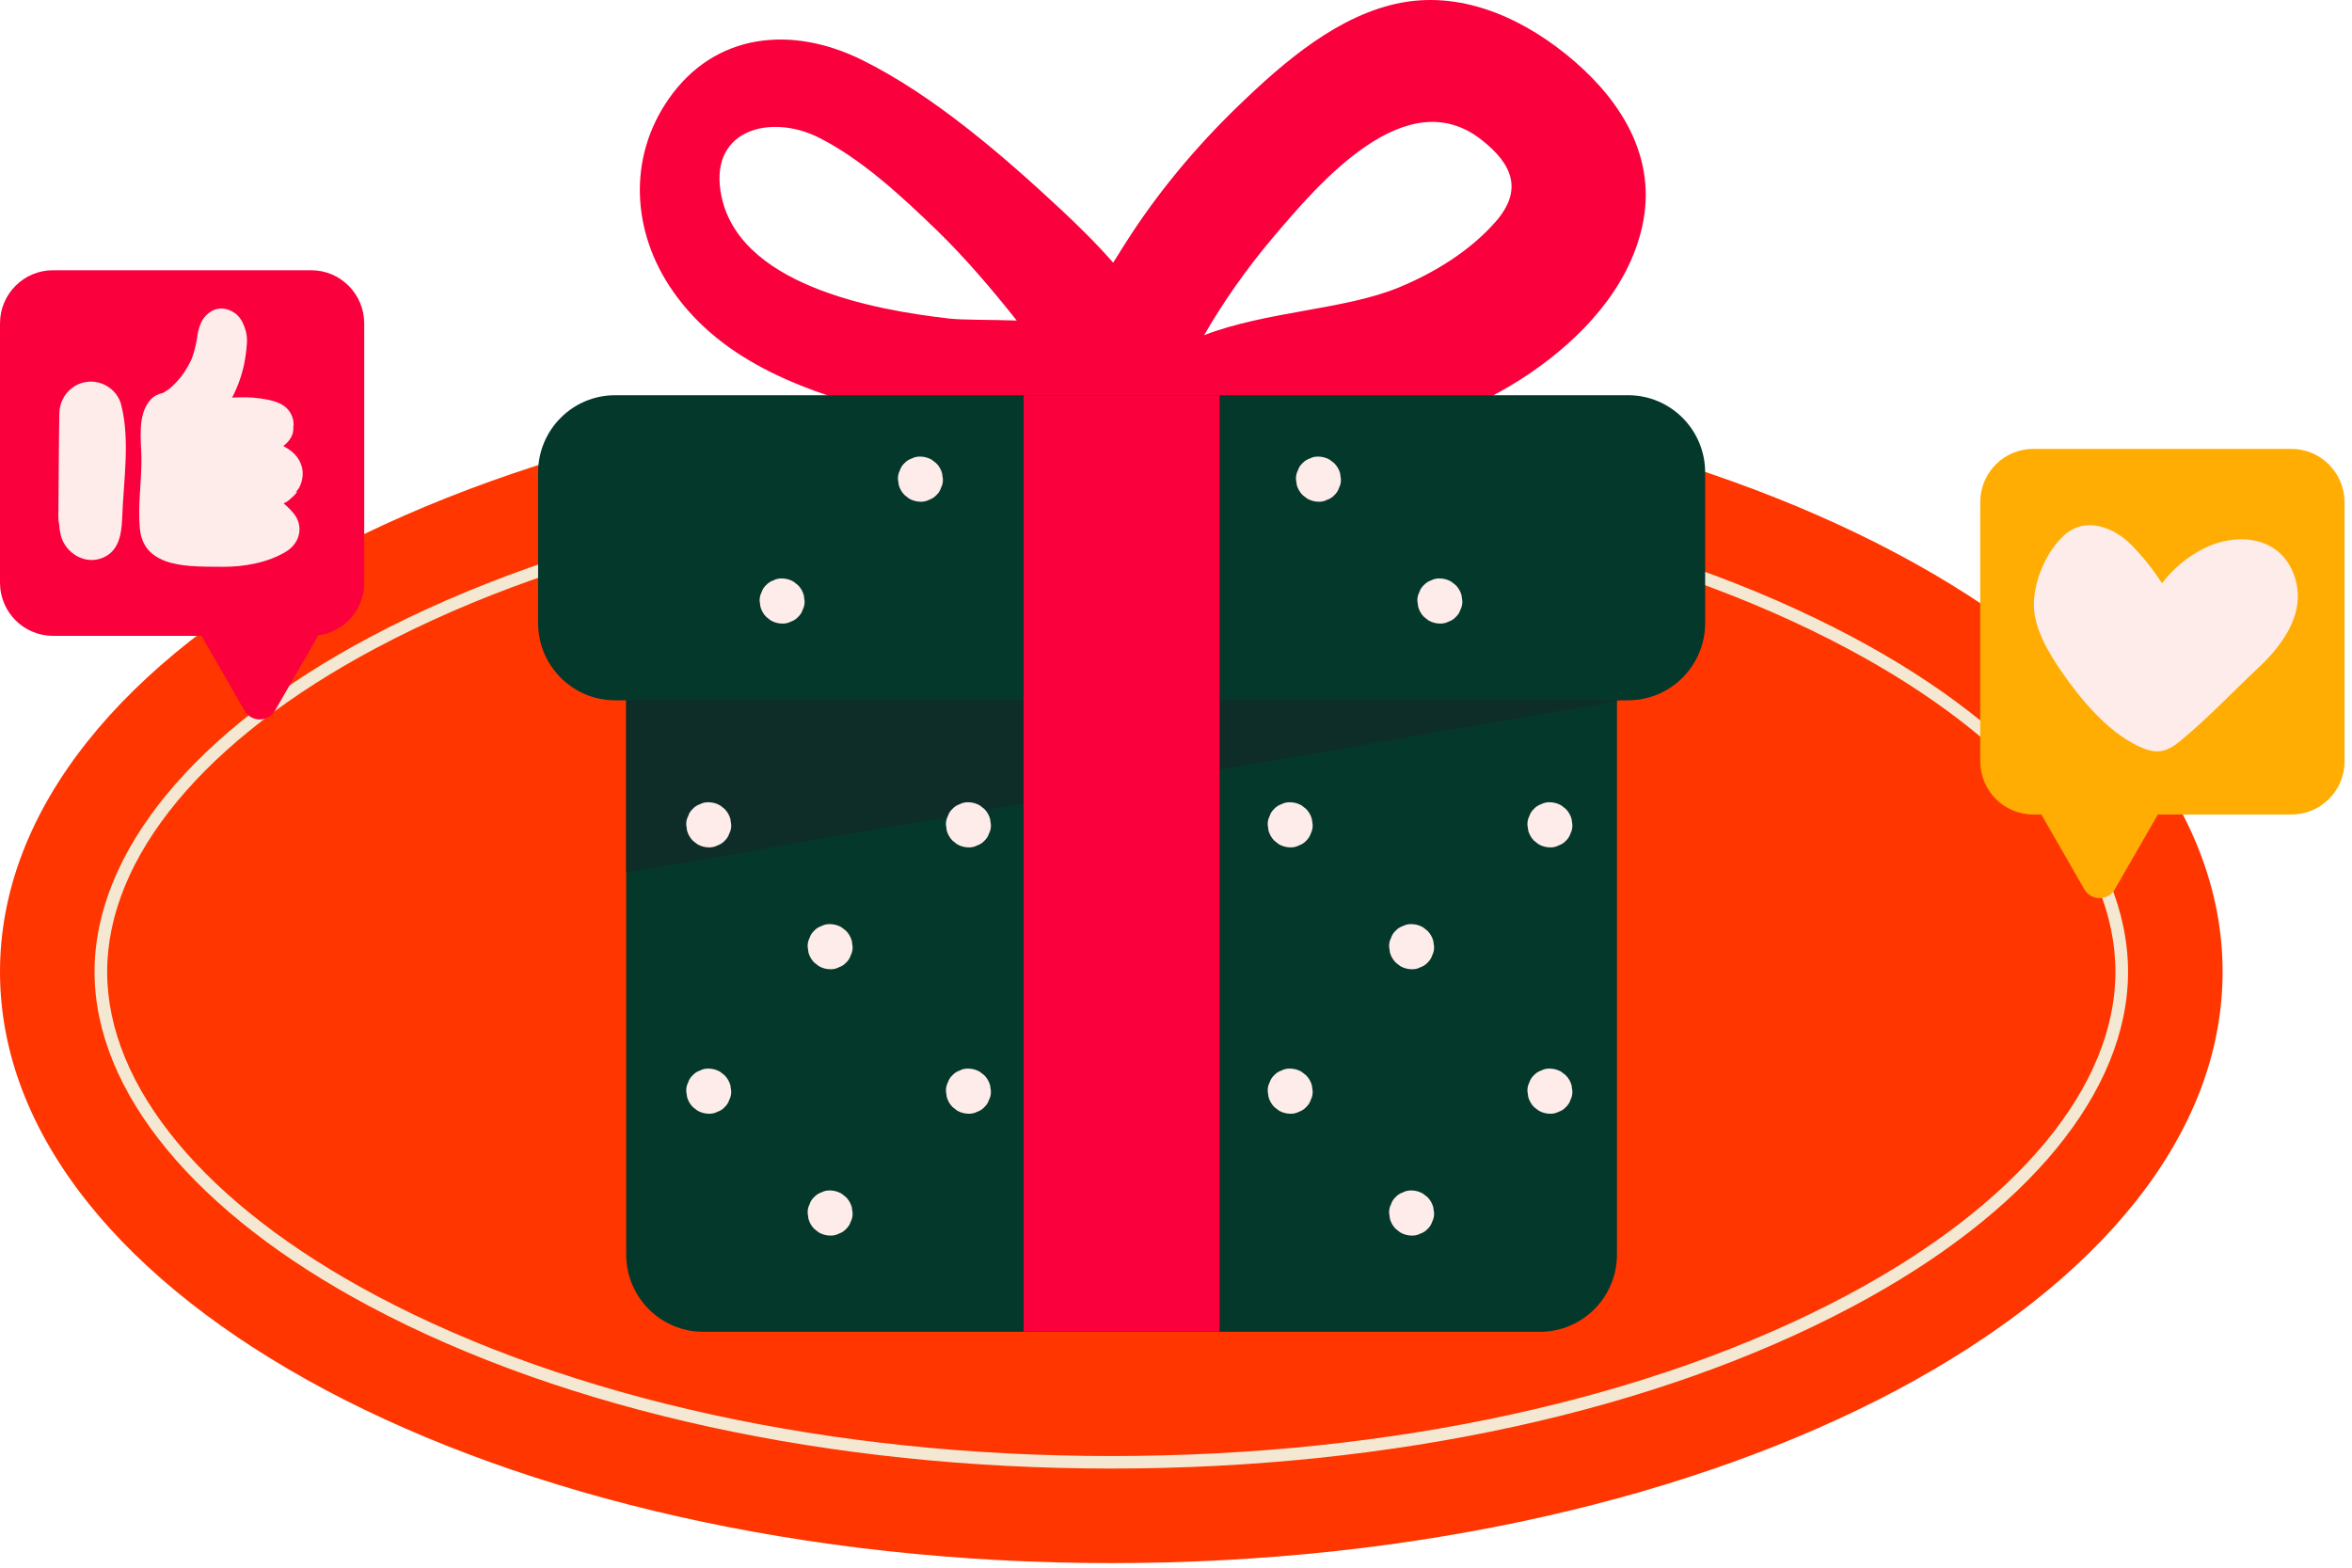 <svg width="309" height="206" viewBox="0 0 309 206" fill="none" xmlns="http://www.w3.org/2000/svg">
<path d="M146 205.398C226.634 205.398 292 170.611 292 127.699C292 84.787 226.634 50 146 50C65.366 50 0 84.787 0 127.699C0 170.611 65.366 205.398 146 205.398Z" fill="#FF3600"/>
<path d="M146 192.974C109.008 192.974 74.415 185.408 48.6 171.676C25.604 159.436 12.422 143.407 12.422 127.699C12.422 111.982 25.604 95.953 48.6 83.722C74.415 69.99 108.999 62.424 146 62.424C182.992 62.424 217.586 69.99 243.401 83.722C266.396 95.963 279.578 111.991 279.578 127.699C279.578 143.416 266.396 159.445 243.401 171.676C217.586 185.418 182.992 192.974 146 192.974ZM146 64.071C109.274 64.071 74.955 71.563 49.378 85.176C26.941 97.115 14.079 112.613 14.079 127.699C14.079 142.785 26.95 158.283 49.378 170.222C74.955 183.835 109.264 191.328 146 191.328C182.727 191.328 217.046 183.835 242.622 170.222C265.059 158.283 277.921 142.785 277.921 127.699C277.921 112.613 265.05 97.115 242.622 85.176C217.037 71.563 182.727 64.071 146 64.071Z" fill="#F4E8D2"/>
<path d="M129.092 64.998C130.505 69.832 131.665 71.463 135.089 73.459C131.665 75.466 130.517 77.085 129.092 81.92C127.678 77.085 126.518 75.455 123.094 73.459C126.518 71.463 127.667 69.844 129.092 64.998ZM144.235 81.166C146.356 82.408 147.063 83.406 147.936 86.389C148.808 83.406 149.526 82.397 151.636 81.166C149.515 79.924 148.808 78.926 147.936 75.943C147.063 78.926 146.356 79.935 144.235 81.166ZM134.106 58.588C139.011 61.46 140.656 63.778 142.689 70.709C144.721 63.789 146.367 61.46 151.271 58.588C146.367 55.716 144.721 53.398 142.689 46.467C140.656 53.398 139.011 55.716 134.106 58.588Z" fill="#FF3600"/>
<path d="M206.832 8.043C200.646 2.698 192.539 -1.194 184.199 0.336C175.904 1.866 168.658 8.143 162.759 13.843C157.126 19.276 152.056 25.331 147.859 31.952C147.34 32.772 146.798 33.626 146.246 34.513C143.915 31.852 141.485 29.501 139.563 27.704C131.898 20.541 122.608 12.479 113.175 7.843C103.996 3.33 93.922 4.295 87.858 12.989C82.435 20.762 83.02 30.499 88.355 38.195C95.027 47.82 106.371 51.646 117.185 54.43C122.078 55.694 131.566 58.887 139.133 58.688C141.231 62.536 146.633 63.667 149.957 59.531C150.079 59.386 150.178 59.22 150.289 59.076C150.443 59.198 150.565 59.331 150.731 59.431C158.827 64.321 169.254 60.429 177.804 58.444C186.132 56.503 193.92 53.875 201.033 49.029C207.727 44.46 213.946 37.907 215.746 29.756C217.712 21.006 213.25 13.588 206.832 8.043ZM124.663 41.854C114.766 40.723 96.584 37.43 94.662 25.132C93.37 16.915 101.356 15.007 107.453 18.023C113.131 20.829 118.521 25.852 123.061 30.244C126.772 33.837 130.307 38.006 133.577 42.12C129.898 41.998 126.54 42.065 124.663 41.854ZM196.482 29.146C193.124 32.983 188.408 35.866 183.746 37.785C176.677 40.701 166.217 40.923 158.187 44.05C160.793 39.548 163.809 35.267 167.156 31.308C173.308 24.023 184.718 10.616 194.604 18.345C198.747 21.583 200.116 24.999 196.482 29.146Z" fill="#FA003C"/>
<path d="M213.901 92.022H80.811C75.222 92.022 70.693 87.476 70.693 81.864V62.092C70.693 56.481 75.222 51.934 80.811 51.934H213.901C219.49 51.934 224.019 56.481 224.019 62.092V81.864C224.019 87.476 219.479 92.022 213.901 92.022Z" fill="#04382B"/>
<path d="M202.314 75.987H92.387C86.798 75.987 82.269 80.534 82.269 86.145V164.846C82.269 170.457 86.798 175.003 92.387 175.003H202.314C207.904 175.003 212.432 170.457 212.432 164.846V86.145C212.432 80.534 207.904 75.987 202.314 75.987Z" fill="#04382B"/>
<path d="M212.907 92.022H82.269V114.667L212.907 92.022Z" fill="#0E2D28"/>
<path d="M160.23 51.934H134.482V174.992H160.23V51.934Z" fill="#FA003C"/>
<path d="M123.768 62.181C123.624 61.682 123.37 61.238 123.006 60.873C122.807 60.717 122.608 60.562 122.409 60.407C121.945 60.141 121.448 60.008 120.918 59.996C120.509 59.985 120.134 60.063 119.78 60.252C119.416 60.373 119.095 60.573 118.83 60.861C118.543 61.127 118.333 61.449 118.223 61.815C118.035 62.17 117.958 62.547 117.969 62.957C118.002 63.223 118.035 63.489 118.079 63.745C118.223 64.244 118.477 64.687 118.841 65.053C119.04 65.208 119.239 65.364 119.438 65.519C119.902 65.785 120.399 65.918 120.929 65.929C121.338 65.94 121.713 65.863 122.067 65.674C122.431 65.552 122.752 65.353 123.017 65.064C123.304 64.798 123.514 64.477 123.624 64.111C123.812 63.756 123.889 63.379 123.878 62.968C123.845 62.702 123.801 62.447 123.768 62.181Z" fill="#FDECE9"/>
<path d="M105.597 78.194C105.454 77.695 105.2 77.251 104.835 76.885C104.636 76.73 104.438 76.575 104.239 76.42C103.775 76.153 103.278 76.02 102.748 76.009C102.339 75.998 101.963 76.076 101.61 76.264C101.245 76.386 100.925 76.586 100.66 76.874C100.373 77.14 100.163 77.462 100.052 77.828C99.865 78.183 99.787 78.56 99.798 78.97C99.832 79.236 99.865 79.502 99.909 79.757C100.052 80.257 100.306 80.7 100.671 81.066C100.87 81.221 101.069 81.376 101.267 81.532C101.731 81.798 102.228 81.931 102.759 81.942C103.167 81.953 103.543 81.876 103.896 81.687C104.261 81.565 104.581 81.365 104.846 81.077C105.133 80.811 105.343 80.489 105.454 80.124C105.642 79.769 105.719 79.392 105.708 78.981C105.664 78.715 105.631 78.449 105.597 78.194Z" fill="#FDECE9"/>
<path d="M176.058 62.181C175.915 61.682 175.661 61.238 175.296 60.873C175.097 60.717 174.899 60.562 174.7 60.407C174.236 60.141 173.739 60.008 173.209 59.996C172.8 59.985 172.424 60.063 172.071 60.252C171.706 60.373 171.386 60.573 171.121 60.861C170.834 61.127 170.624 61.449 170.513 61.815C170.326 62.17 170.248 62.547 170.259 62.957C170.292 63.223 170.326 63.489 170.37 63.745C170.513 64.244 170.767 64.687 171.132 65.053C171.331 65.208 171.53 65.364 171.728 65.519C172.192 65.785 172.689 65.918 173.22 65.929C173.628 65.94 174.004 65.863 174.357 65.674C174.722 65.552 175.042 65.353 175.307 65.064C175.594 64.798 175.804 64.477 175.915 64.111C176.103 63.756 176.18 63.379 176.169 62.968C176.136 62.702 176.091 62.447 176.058 62.181Z" fill="#FDECE9"/>
<path d="M192.009 78.194C191.865 77.695 191.611 77.251 191.246 76.885C191.048 76.73 190.849 76.575 190.65 76.42C190.186 76.153 189.689 76.02 189.159 76.009C188.75 75.998 188.374 76.076 188.021 76.264C187.657 76.386 187.336 76.586 187.071 76.874C186.784 77.14 186.574 77.462 186.464 77.828C186.276 78.183 186.198 78.56 186.21 78.97C186.243 79.236 186.276 79.502 186.32 79.757C186.464 80.257 186.718 80.7 187.082 81.066C187.281 81.221 187.48 81.376 187.679 81.532C188.143 81.798 188.64 81.931 189.17 81.942C189.578 81.953 189.954 81.876 190.307 81.687C190.672 81.565 190.992 81.365 191.257 81.077C191.545 80.811 191.754 80.489 191.865 80.124C192.053 79.769 192.13 79.392 192.119 78.981C192.075 78.715 192.042 78.449 192.009 78.194Z" fill="#FDECE9"/>
<path d="M172.347 107.603C172.203 107.104 171.949 106.66 171.585 106.294C171.386 106.139 171.187 105.984 170.988 105.828C170.524 105.562 170.027 105.429 169.497 105.418C169.088 105.407 168.713 105.485 168.359 105.673C167.995 105.795 167.675 105.995 167.409 106.283C167.122 106.549 166.912 106.871 166.802 107.237C166.614 107.592 166.537 107.969 166.548 108.379C166.581 108.645 166.614 108.911 166.658 109.166C166.802 109.665 167.056 110.109 167.421 110.475C167.619 110.63 167.818 110.785 168.017 110.94C168.481 111.207 168.978 111.34 169.508 111.351C169.917 111.362 170.292 111.284 170.646 111.096C171.01 110.974 171.331 110.774 171.596 110.486C171.883 110.22 172.093 109.898 172.203 109.532C172.391 109.177 172.468 108.8 172.457 108.39C172.424 108.124 172.391 107.869 172.347 107.603Z" fill="#FDECE9"/>
<path d="M206.468 107.603C206.324 107.104 206.07 106.66 205.705 106.294C205.507 106.139 205.308 105.984 205.109 105.828C204.645 105.562 204.148 105.429 203.618 105.418C203.209 105.407 202.833 105.485 202.48 105.673C202.116 105.795 201.795 105.995 201.53 106.283C201.243 106.549 201.033 106.871 200.923 107.237C200.735 107.592 200.657 107.969 200.669 108.379C200.702 108.645 200.735 108.911 200.779 109.166C200.923 109.665 201.177 110.109 201.541 110.475C201.74 110.63 201.939 110.785 202.138 110.94C202.602 111.207 203.099 111.34 203.629 111.351C204.037 111.362 204.413 111.284 204.766 111.096C205.131 110.974 205.451 110.774 205.716 110.486C206.004 110.22 206.213 109.898 206.324 109.532C206.512 109.177 206.589 108.8 206.578 108.39C206.545 108.124 206.512 107.869 206.468 107.603Z" fill="#FDECE9"/>
<path d="M188.297 123.616C188.154 123.117 187.899 122.673 187.535 122.307C187.336 122.152 187.137 121.997 186.939 121.841C186.475 121.575 185.978 121.442 185.447 121.431C185.039 121.42 184.663 121.498 184.31 121.686C183.945 121.808 183.625 122.008 183.36 122.296C183.072 122.562 182.863 122.884 182.752 123.25C182.564 123.604 182.487 123.981 182.498 124.392C182.531 124.658 182.564 124.924 182.609 125.179C182.752 125.678 183.006 126.122 183.371 126.488C183.57 126.643 183.768 126.798 183.967 126.953C184.431 127.22 184.928 127.353 185.458 127.364C185.867 127.375 186.243 127.297 186.596 127.109C186.961 126.987 187.281 126.787 187.546 126.499C187.833 126.233 188.043 125.911 188.154 125.545C188.341 125.19 188.419 124.813 188.408 124.403C188.374 124.137 188.33 123.871 188.297 123.616Z" fill="#FDECE9"/>
<path d="M172.347 142.6C172.203 142.101 171.949 141.658 171.585 141.292C171.386 141.137 171.187 140.981 170.988 140.826C170.524 140.56 170.027 140.427 169.497 140.416C169.088 140.405 168.713 140.482 168.359 140.671C167.995 140.793 167.675 140.992 167.409 141.281C167.122 141.547 166.912 141.869 166.802 142.234C166.614 142.589 166.537 142.966 166.548 143.377C166.581 143.643 166.614 143.909 166.658 144.164C166.802 144.663 167.056 145.107 167.421 145.473C167.619 145.628 167.818 145.783 168.017 145.938C168.481 146.204 168.978 146.338 169.508 146.349C169.917 146.36 170.292 146.282 170.646 146.094C171.01 145.972 171.331 145.772 171.596 145.484C171.883 145.217 172.093 144.896 172.203 144.53C172.391 144.175 172.468 143.798 172.457 143.388C172.424 143.122 172.391 142.867 172.347 142.6Z" fill="#FDECE9"/>
<path d="M206.468 142.6C206.324 142.101 206.07 141.658 205.705 141.292C205.507 141.137 205.308 140.981 205.109 140.826C204.645 140.56 204.148 140.427 203.618 140.416C203.209 140.405 202.833 140.482 202.48 140.671C202.116 140.793 201.795 140.992 201.53 141.281C201.243 141.547 201.033 141.869 200.923 142.234C200.735 142.589 200.657 142.966 200.669 143.377C200.702 143.643 200.735 143.909 200.779 144.164C200.923 144.663 201.177 145.107 201.541 145.473C201.74 145.628 201.939 145.783 202.138 145.938C202.602 146.204 203.099 146.338 203.629 146.349C204.037 146.36 204.413 146.282 204.766 146.094C205.131 145.972 205.451 145.772 205.716 145.484C206.004 145.217 206.213 144.896 206.324 144.53C206.512 144.175 206.589 143.798 206.578 143.388C206.545 143.122 206.512 142.867 206.468 142.6Z" fill="#FDECE9"/>
<path d="M188.297 158.613C188.154 158.114 187.899 157.671 187.535 157.305C187.336 157.15 187.137 156.994 186.939 156.839C186.475 156.573 185.978 156.44 185.447 156.429C185.039 156.418 184.663 156.495 184.31 156.684C183.945 156.806 183.625 157.005 183.36 157.294C183.072 157.56 182.863 157.881 182.752 158.247C182.564 158.602 182.487 158.979 182.498 159.39C182.531 159.656 182.564 159.922 182.609 160.177C182.752 160.676 183.006 161.12 183.371 161.485C183.57 161.641 183.768 161.796 183.967 161.951C184.431 162.217 184.928 162.35 185.458 162.362C185.867 162.373 186.243 162.295 186.596 162.106C186.961 161.984 187.281 161.785 187.546 161.497C187.833 161.23 188.043 160.909 188.154 160.543C188.341 160.188 188.419 159.811 188.408 159.401C188.374 159.135 188.33 158.868 188.297 158.613Z" fill="#FDECE9"/>
<path d="M95.954 107.603C95.811 107.104 95.557 106.66 95.192 106.294C94.993 106.139 94.794 105.984 94.596 105.828C94.132 105.562 93.635 105.429 93.105 105.418C92.696 105.407 92.32 105.485 91.967 105.673C91.602 105.795 91.282 105.995 91.017 106.283C90.73 106.549 90.52 106.871 90.409 107.237C90.222 107.592 90.144 107.969 90.155 108.379C90.189 108.645 90.222 108.911 90.266 109.166C90.409 109.665 90.663 110.109 91.028 110.475C91.227 110.63 91.426 110.785 91.624 110.94C92.088 111.207 92.585 111.34 93.116 111.351C93.524 111.362 93.9 111.284 94.253 111.096C94.618 110.974 94.938 110.774 95.203 110.486C95.49 110.22 95.7 109.898 95.811 109.532C95.999 109.177 96.076 108.8 96.065 108.39C96.032 108.124 95.987 107.869 95.954 107.603Z" fill="#FDECE9"/>
<path d="M130.075 107.603C129.931 107.104 129.677 106.66 129.313 106.294C129.114 106.139 128.915 105.984 128.716 105.828C128.252 105.562 127.755 105.429 127.225 105.418C126.816 105.407 126.441 105.485 126.087 105.673C125.723 105.795 125.403 105.995 125.138 106.283C124.85 106.549 124.64 106.871 124.53 107.237C124.342 107.592 124.265 107.969 124.276 108.379C124.309 108.645 124.342 108.911 124.386 109.166C124.53 109.665 124.784 110.109 125.149 110.475C125.347 110.63 125.546 110.785 125.745 110.94C126.209 111.207 126.706 111.34 127.236 111.351C127.645 111.362 128.02 111.284 128.374 111.096C128.738 110.974 129.059 110.774 129.324 110.486C129.611 110.22 129.821 109.898 129.931 109.532C130.119 109.177 130.196 108.8 130.185 108.39C130.141 108.124 130.108 107.869 130.075 107.603Z" fill="#FDECE9"/>
<path d="M111.905 123.616C111.761 123.117 111.507 122.673 111.142 122.307C110.944 122.152 110.745 121.997 110.546 121.841C110.082 121.575 109.585 121.442 109.055 121.431C108.646 121.42 108.27 121.498 107.917 121.686C107.553 121.808 107.232 122.008 106.967 122.296C106.68 122.562 106.47 122.884 106.36 123.25C106.172 123.604 106.094 123.981 106.106 124.392C106.139 124.658 106.172 124.924 106.216 125.179C106.36 125.678 106.614 126.122 106.978 126.488C107.177 126.643 107.376 126.798 107.575 126.953C108.039 127.22 108.536 127.353 109.066 127.364C109.474 127.375 109.85 127.297 110.203 127.109C110.568 126.987 110.888 126.787 111.153 126.499C111.441 126.233 111.65 125.911 111.761 125.545C111.949 125.19 112.026 124.813 112.015 124.403C111.971 124.137 111.938 123.871 111.905 123.616Z" fill="#FDECE9"/>
<path d="M95.954 142.6C95.811 142.101 95.557 141.658 95.192 141.292C94.993 141.137 94.794 140.981 94.596 140.826C94.132 140.56 93.635 140.427 93.105 140.416C92.696 140.405 92.32 140.482 91.967 140.671C91.602 140.793 91.282 140.992 91.017 141.281C90.73 141.547 90.52 141.869 90.409 142.234C90.222 142.589 90.144 142.966 90.155 143.377C90.189 143.643 90.222 143.909 90.266 144.164C90.409 144.663 90.663 145.107 91.028 145.473C91.227 145.628 91.426 145.783 91.624 145.938C92.088 146.204 92.585 146.338 93.116 146.349C93.524 146.36 93.9 146.282 94.253 146.094C94.618 145.972 94.938 145.772 95.203 145.484C95.49 145.217 95.7 144.896 95.811 144.53C95.999 144.175 96.076 143.798 96.065 143.388C96.032 143.122 95.987 142.867 95.954 142.6Z" fill="#FDECE9"/>
<path d="M130.075 142.6C129.931 142.101 129.677 141.658 129.313 141.292C129.114 141.137 128.915 140.981 128.716 140.826C128.252 140.56 127.755 140.427 127.225 140.416C126.816 140.405 126.441 140.482 126.087 140.671C125.723 140.793 125.403 140.992 125.138 141.281C124.85 141.547 124.64 141.869 124.53 142.234C124.342 142.589 124.265 142.966 124.276 143.377C124.309 143.643 124.342 143.909 124.386 144.164C124.53 144.663 124.784 145.107 125.149 145.473C125.347 145.628 125.546 145.783 125.745 145.938C126.209 146.204 126.706 146.338 127.236 146.349C127.645 146.36 128.02 146.282 128.374 146.094C128.738 145.972 129.059 145.772 129.324 145.484C129.611 145.217 129.821 144.896 129.931 144.53C130.119 144.175 130.196 143.798 130.185 143.388C130.141 143.122 130.108 142.867 130.075 142.6Z" fill="#FDECE9"/>
<path d="M111.905 158.613C111.761 158.114 111.507 157.671 111.142 157.305C110.944 157.15 110.745 156.994 110.546 156.839C110.082 156.573 109.585 156.44 109.055 156.429C108.646 156.418 108.27 156.495 107.917 156.684C107.553 156.806 107.232 157.005 106.967 157.294C106.68 157.56 106.47 157.881 106.36 158.247C106.172 158.602 106.094 158.979 106.106 159.39C106.139 159.656 106.172 159.922 106.216 160.177C106.36 160.676 106.614 161.12 106.978 161.485C107.177 161.641 107.376 161.796 107.575 161.951C108.039 162.217 108.536 162.35 109.066 162.362C109.474 162.373 109.85 162.295 110.203 162.106C110.568 161.984 110.888 161.785 111.153 161.497C111.441 161.23 111.65 160.909 111.761 160.543C111.949 160.188 112.026 159.811 112.015 159.401C111.971 159.135 111.938 158.868 111.905 158.613Z" fill="#FDECE9"/>
<path d="M40.891 35.511H6.959C3.115 35.511 0 38.638 0 42.498V76.564C0 80.423 3.115 83.55 6.959 83.55H26.499C26.532 83.617 26.543 83.672 26.576 83.739L32.121 93.375C33.016 94.928 35.247 94.928 36.131 93.375L41.676 83.739C41.72 83.661 41.742 83.572 41.775 83.495C45.199 83.062 47.85 80.135 47.85 76.575V42.486C47.839 38.638 44.724 35.511 40.891 35.511Z" fill="#FA003C"/>
<path d="M301.052 58.987H267.119C263.276 58.987 260.161 62.114 260.161 65.974V100.04C260.161 103.899 263.276 107.026 267.119 107.026H268.213C268.246 107.093 268.257 107.148 268.29 107.215L273.835 116.851C274.73 118.404 276.961 118.404 277.845 116.851L283.39 107.215C283.423 107.159 283.434 107.093 283.467 107.026H301.063C304.907 107.026 308.022 103.899 308.022 100.04V65.974C308 62.114 304.885 58.987 301.052 58.987Z" fill="#FFAD03"/>
<path d="M301.24 75.178C299.197 70.287 293.53 69.977 289.366 72.15C287.3 73.226 285.445 74.767 284.042 76.641C282.893 74.867 281.557 73.193 280.121 71.707C277.735 69.245 273.88 67.748 271.052 70.454C268.832 72.572 267.308 76.12 267.208 79.17C267.098 82.363 269.031 85.613 270.787 88.174C273.239 91.756 276.763 96.014 280.761 97.966C283.125 99.119 284.44 98.997 286.395 97.4C290.062 94.395 293.32 90.902 296.789 87.664C300.18 84.459 303.261 80.024 301.24 75.178Z" fill="#FDECE9"/>
<path d="M15.928 53.21C15.409 51.169 13.376 49.905 11.388 50.182C9.344 50.46 7.831 52.212 7.798 54.341C7.721 58.899 7.71 63.456 7.666 68.014C7.666 68.325 7.71 68.635 7.776 68.934C7.842 69.788 7.986 70.653 8.395 71.363C9.322 72.993 11.178 73.947 13.012 73.459C15.519 72.771 15.961 70.431 16.049 68.125C16.215 63.29 17.121 57.934 15.928 53.21Z" fill="#FDECE9"/>
<path d="M37.268 66.151C37.456 66.051 37.655 65.951 37.832 65.829C37.909 65.774 39.19 64.687 38.98 64.609C38.991 64.587 39.014 64.554 39.025 64.532C38.958 64.598 38.903 64.665 38.837 64.731C38.848 64.643 39.223 64.266 39.323 64.055C39.754 63.19 39.908 62.203 39.632 61.261C39.268 59.996 38.318 59.176 37.224 58.621C37.787 58.178 38.285 57.59 38.472 56.891C38.538 56.636 38.55 56.381 38.538 56.126C38.55 56.038 38.561 55.938 38.572 55.805C38.583 55.317 38.461 54.818 38.229 54.385C37.434 52.877 35.623 52.555 34.12 52.345C32.938 52.167 31.69 52.19 30.486 52.245C30.575 52.09 30.663 51.934 30.74 51.768C31.524 50.116 32.033 48.475 32.276 46.667C32.408 45.636 32.585 44.493 32.287 43.484C32.077 42.764 31.79 42.043 31.259 41.488C30.354 40.568 28.851 40.202 27.714 40.934C26.399 41.766 26.079 43.063 25.88 44.438C25.747 45.37 25.505 46.257 25.195 47.144C25.096 47.355 24.996 47.565 24.886 47.765C24.654 48.208 24.4 48.641 24.113 49.051C24.002 49.206 23.892 49.362 23.781 49.517C23.759 49.539 23.759 49.55 23.726 49.584C23.428 49.95 23.108 50.293 22.776 50.615C22.611 50.77 22.445 50.925 22.279 51.069C22.036 51.247 21.782 51.413 21.517 51.569C21.484 51.591 21.451 51.602 21.418 51.624C20.81 51.768 20.236 52.012 19.772 52.533C18.015 54.485 18.546 57.767 18.579 60.174C18.623 63.301 18.06 66.439 18.391 69.578C18.954 74.812 25.206 74.424 29.172 74.479C31.955 74.512 35.181 73.958 37.6 72.472C39.555 71.274 39.963 68.868 38.351 67.204C38.008 66.805 37.644 66.472 37.268 66.151Z" fill="#FDECE9"/>
</svg>
